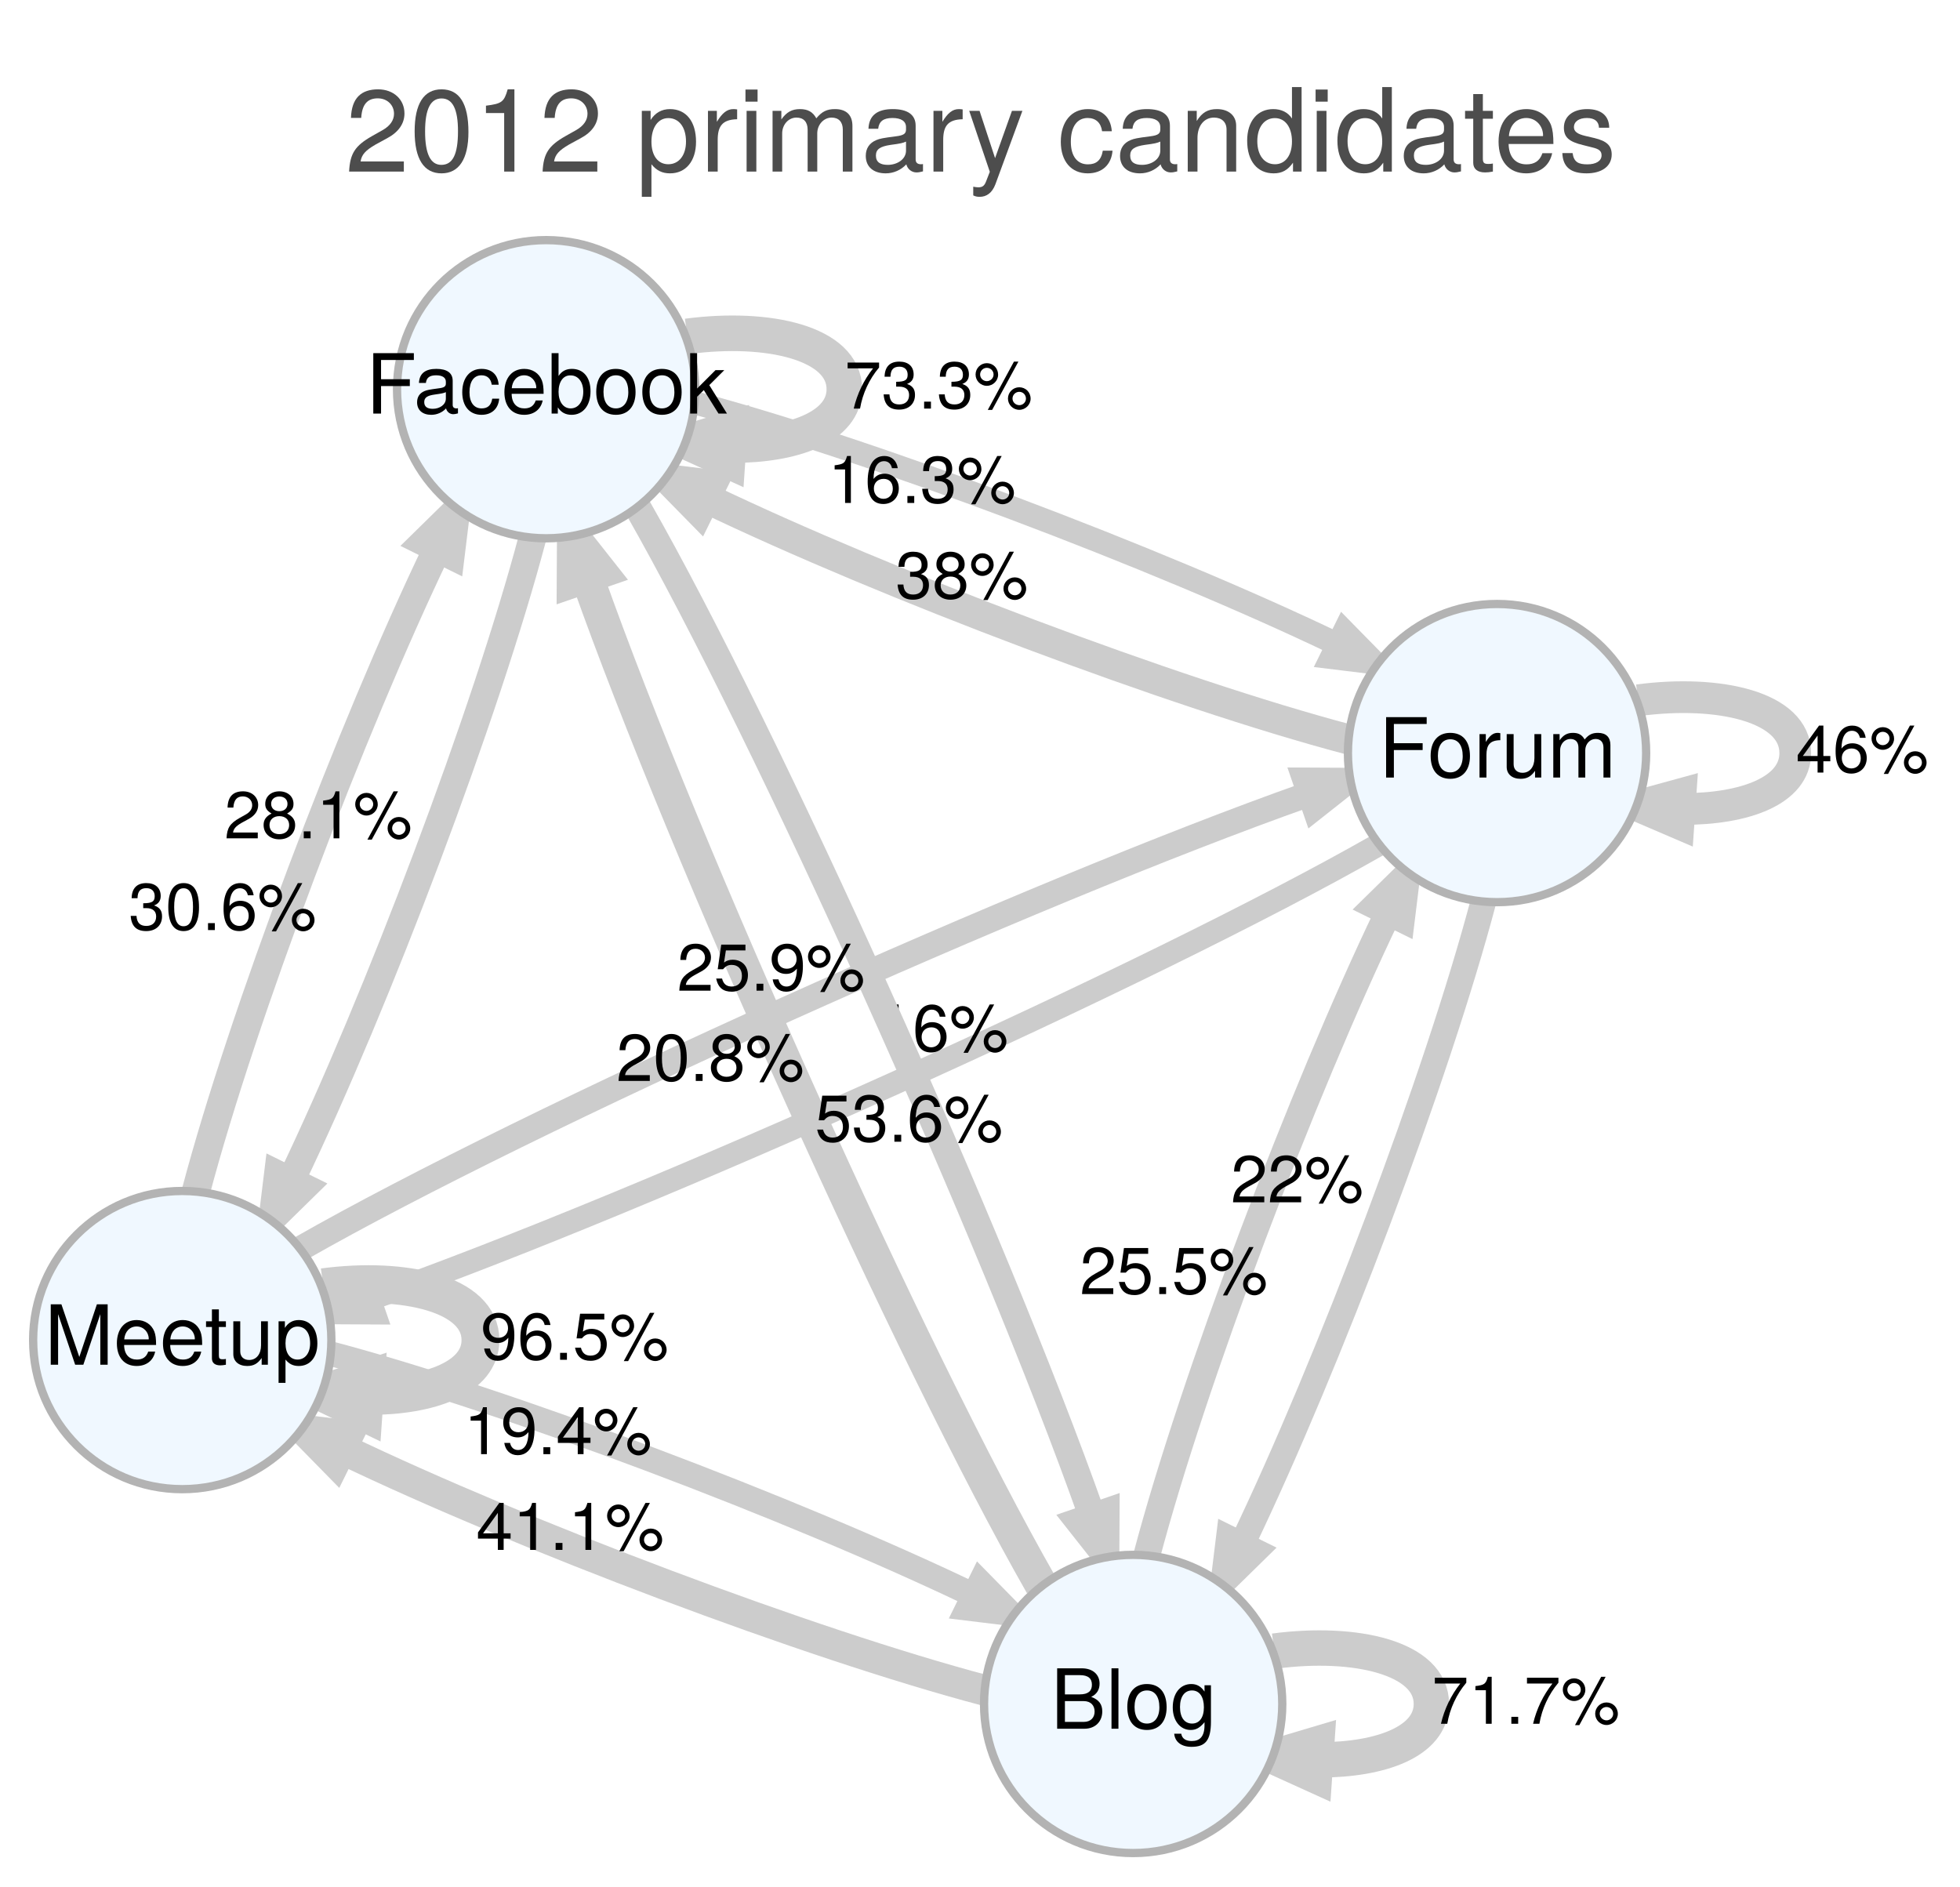 <?xml version="1.0" encoding="UTF-8" standalone="no"?>
<svg
   width="296pt"
   height="285pt"
   viewBox="0 0 296 285"
   version="1.1"
   id="svg500"
   sodipodi:docname="NU-crossplatform-candidates_edited.svg"
   inkscape:version="1.2.2 (b0a84865, 2022-12-01)"
   inkscape:export-filename="NU-crossplatform-candidates_edited.png"
   inkscape:export-xdpi="600"
   inkscape:export-ydpi="600"
   xmlns:inkscape="http://www.inkscape.org/namespaces/inkscape"
   xmlns:sodipodi="http://sodipodi.sourceforge.net/DTD/sodipodi-0.dtd"
   xmlns:xlink="http://www.w3.org/1999/xlink"
   xmlns="http://www.w3.org/2000/svg"
   xmlns:svg="http://www.w3.org/2000/svg">
  <rect x="0" y="0" width="296" height="285" fill="#808080" stroke="none"/>
  <sodipodi:namedview
     id="namedview502"
     pagecolor="#ffffff"
     bordercolor="#000000"
     borderopacity="0.25"
     inkscape:showpageshadow="2"
     inkscape:pageopacity="0.0"
     inkscape:pagecheckerboard="0"
     inkscape:deskcolor="#d1d1d1"
     inkscape:document-units="pt"
     showgrid="false"
     inkscape:zoom="2.754506"
     inkscape:cx="172.26319"
     inkscape:cy="213.64992"
     inkscape:window-width="2030"
     inkscape:window-height="1199"
     inkscape:window-x="1080"
     inkscape:window-y="25"
     inkscape:window-maximized="0"
     inkscape:current-layer="svg500" />
  <defs
     id="defs145">
    <g
       id="g143">
      <symbol
         overflow="visible"
         id="glyph0-0">
        <path
           style="stroke:none;"
           d=""
           id="path2" />
      </symbol>
      <symbol
         overflow="visible"
         id="glyph0-1">
        <path
           style="stroke:none;"
           d="M 8.953 -8.781 C 8.953 -10.875 7.328 -12.422 4.969 -12.422 C 2.438 -12.422 0.969 -11.125 0.875 -8.109 L 2.422 -8.109 C 2.547 -10.188 3.391 -11.062 4.922 -11.062 C 6.328 -11.062 7.375 -10.078 7.375 -8.734 C 7.375 -7.766 6.797 -6.922 5.688 -6.281 L 4.078 -5.375 C 1.484 -3.906 0.734 -2.734 0.594 0 L 8.859 0 L 8.859 -1.531 L 2.328 -1.531 C 2.484 -2.547 3.047 -3.188 4.578 -4.078 L 6.328 -5.031 C 8.062 -5.953 8.953 -7.25 8.953 -8.781 Z M 8.953 -8.781 "
           id="path5" />
      </symbol>
      <symbol
         overflow="visible"
         id="glyph0-2">
        <path
           style="stroke:none;"
           d="M 8.875 -5.969 C 8.875 -10.281 7.516 -12.422 4.812 -12.422 C 2.141 -12.422 0.75 -10.25 0.75 -6.078 C 0.75 -1.891 2.156 0.266 4.812 0.266 C 7.438 0.266 8.875 -1.891 8.875 -5.969 Z M 7.297 -6.109 C 7.297 -2.594 6.5 -1.016 4.781 -1.016 C 3.156 -1.016 2.328 -2.656 2.328 -6.062 C 2.328 -9.453 3.156 -11.047 4.812 -11.047 C 6.484 -11.047 7.297 -9.438 7.297 -6.109 Z M 7.297 -6.109 "
           id="path8" />
      </symbol>
      <symbol
         overflow="visible"
         id="glyph0-3">
        <path
           style="stroke:none;"
           d="M 6.078 0 L 6.078 -12.422 L 5.062 -12.422 C 4.516 -10.516 4.172 -10.25 1.781 -9.953 L 1.781 -8.844 L 4.531 -8.844 L 4.531 0 Z M 6.078 0 "
           id="path11" />
      </symbol>
      <symbol
         overflow="visible"
         id="glyph0-4">
        <path
           style="stroke:none;"
           d=""
           id="path14" />
      </symbol>
      <symbol
         overflow="visible"
         id="glyph0-5">
        <path
           style="stroke:none;"
           d="M 9.156 -4.5 C 9.156 -7.578 7.656 -9.438 5.219 -9.438 C 3.969 -9.438 2.984 -8.875 2.297 -7.797 L 2.297 -9.172 L 0.969 -9.172 L 0.969 3.812 L 2.422 3.812 L 2.422 -1.109 C 3.188 -0.156 4.047 0.266 5.234 0.266 C 7.609 0.266 9.156 -1.578 9.156 -4.5 Z M 7.641 -4.531 C 7.641 -2.453 6.562 -1.109 4.969 -1.109 C 3.438 -1.109 2.422 -2.359 2.422 -4.516 C 2.422 -6.672 3.438 -8.078 4.969 -8.078 C 6.578 -8.078 7.641 -6.719 7.641 -4.531 Z M 7.641 -4.531 "
           id="path17" />
      </symbol>
      <symbol
         overflow="visible"
         id="glyph0-6">
        <path
           style="stroke:none;"
           d="M 5.625 -7.906 L 5.625 -9.391 C 5.375 -9.422 5.25 -9.438 5.062 -9.438 C 4.109 -9.438 3.391 -8.875 2.562 -7.516 L 2.562 -9.172 L 1.219 -9.172 L 1.219 0 L 2.688 0 L 2.688 -4.766 C 2.688 -6.828 3.359 -7.859 5.625 -7.906 Z M 5.625 -7.906 "
           id="path20" />
      </symbol>
      <symbol
         overflow="visible"
         id="glyph0-7">
        <path
           style="stroke:none;"
           d="M 2.688 0 L 2.688 -9.172 L 1.219 -9.172 L 1.219 0 Z M 2.875 -10.562 L 2.875 -12.391 L 1.047 -12.391 L 1.047 -10.562 Z M 2.875 -10.562 "
           id="path23" />
      </symbol>
      <symbol
         overflow="visible"
         id="glyph0-8">
        <path
           style="stroke:none;"
           d="M 13.312 0 L 13.312 -6.891 C 13.312 -8.531 12.406 -9.438 10.688 -9.438 C 9.453 -9.438 8.719 -9.078 7.859 -8.047 C 7.328 -9.016 6.578 -9.438 5.391 -9.438 C 4.172 -9.438 3.359 -8.984 2.578 -7.875 L 2.578 -9.172 L 1.25 -9.172 L 1.25 0 L 2.703 0 L 2.703 -5.766 C 2.703 -7.094 3.656 -8.156 4.859 -8.156 C 5.938 -8.156 6.547 -7.5 6.547 -6.328 L 6.547 0 L 8 0 L 8 -5.766 C 8 -7.094 8.984 -8.156 10.172 -8.156 C 11.25 -8.156 11.859 -7.484 11.859 -6.328 L 11.859 0 Z M 13.312 0 "
           id="path26" />
      </symbol>
      <symbol
         overflow="visible"
         id="glyph0-9">
        <path
           style="stroke:none;"
           d="M 9.375 -0.031 L 9.375 -1.141 C 9.219 -1.109 9.141 -1.109 9.062 -1.109 C 8.547 -1.109 8.266 -1.359 8.266 -1.828 L 8.266 -6.938 C 8.266 -8.562 7.078 -9.438 4.812 -9.438 C 2.594 -9.438 1.219 -8.578 1.141 -6.469 L 2.609 -6.469 C 2.734 -7.578 3.391 -8.094 4.766 -8.094 C 6.078 -8.094 6.812 -7.609 6.812 -6.719 L 6.812 -6.344 C 6.812 -5.734 6.453 -5.469 5.297 -5.328 C 3.219 -5.062 2.906 -4.984 2.344 -4.766 C 1.281 -4.328 0.734 -3.5 0.734 -2.375 C 0.734 -0.719 1.891 0.266 3.75 0.266 C 4.922 0.266 6.062 -0.234 6.859 -1.094 C 7.031 -0.391 7.656 0.125 8.375 0.125 C 8.672 0.125 8.891 0.094 9.375 -0.031 Z M 6.812 -3.172 C 6.812 -1.859 5.484 -1.016 4.062 -1.016 C 2.922 -1.016 2.266 -1.422 2.266 -2.422 C 2.266 -3.375 2.906 -3.797 4.469 -4.031 C 6.016 -4.234 6.328 -4.312 6.812 -4.531 Z M 6.812 -3.172 "
           id="path29" />
      </symbol>
      <symbol
         overflow="visible"
         id="glyph0-10">
        <path
           style="stroke:none;"
           d="M 8.375 -9.172 L 6.797 -9.172 L 4.25 -2.031 L 1.906 -9.172 L 0.344 -9.172 L 3.453 0.031 L 2.891 1.484 C 2.641 2.141 2.344 2.375 1.719 2.375 C 1.5 2.375 1.266 2.344 0.953 2.281 L 0.953 3.594 C 1.25 3.75 1.547 3.812 1.922 3.812 C 2.953 3.812 3.797 3.234 4.297 1.922 Z M 8.375 -9.172 "
           id="path32" />
      </symbol>
      <symbol
         overflow="visible"
         id="glyph0-11">
        <path
           style="stroke:none;"
           d="M 8.359 -3.156 L 6.891 -3.156 C 6.641 -1.688 5.891 -1.094 4.641 -1.094 C 3.031 -1.094 2.062 -2.328 2.062 -4.5 C 2.062 -6.797 3.016 -8.094 4.609 -8.094 C 5.828 -8.094 6.609 -7.375 6.781 -6.094 L 8.25 -6.094 C 8.078 -8.344 6.672 -9.438 4.625 -9.438 C 2.156 -9.438 0.547 -7.547 0.547 -4.5 C 0.547 -1.547 2.125 0.266 4.609 0.266 C 6.797 0.266 8.188 -1.047 8.359 -3.156 Z M 8.359 -3.156 "
           id="path35" />
      </symbol>
      <symbol
         overflow="visible"
         id="glyph0-12">
        <path
           style="stroke:none;"
           d="M 8.531 0 L 8.531 -6.938 C 8.531 -8.453 7.391 -9.438 5.625 -9.438 C 4.25 -9.438 3.375 -8.922 2.578 -7.641 L 2.578 -9.172 L 1.219 -9.172 L 1.219 0 L 2.688 0 L 2.688 -5.062 C 2.688 -6.938 3.703 -8.156 5.188 -8.156 C 6.344 -8.156 7.078 -7.469 7.078 -6.359 L 7.078 0 Z M 8.531 0 "
           id="path38" />
      </symbol>
      <symbol
         overflow="visible"
         id="glyph0-13">
        <path
           style="stroke:none;"
           d="M 8.672 0 L 8.672 -12.766 L 7.219 -12.766 L 7.219 -8.016 C 6.609 -8.953 5.625 -9.438 4.391 -9.438 C 2.016 -9.438 0.453 -7.609 0.453 -4.672 C 0.453 -1.578 1.984 0.266 4.453 0.266 C 5.703 0.266 6.578 -0.203 7.375 -1.344 L 7.375 0 Z M 7.219 -4.547 C 7.219 -2.438 6.203 -1.109 4.656 -1.109 C 3.047 -1.109 1.984 -2.453 1.984 -4.594 C 1.984 -6.719 3.047 -8.078 4.641 -8.078 C 6.219 -8.078 7.219 -6.672 7.219 -4.547 Z M 7.219 -4.547 "
           id="path41" />
      </symbol>
      <symbol
         overflow="visible"
         id="glyph0-14">
        <path
           style="stroke:none;"
           d="M 4.453 0 L 4.453 -1.219 C 4.25 -1.172 4.031 -1.156 3.75 -1.156 C 3.125 -1.156 2.938 -1.328 2.938 -1.984 L 2.938 -7.984 L 4.453 -7.984 L 4.453 -9.172 L 2.938 -9.172 L 2.938 -11.703 L 1.484 -11.703 L 1.484 -9.172 L 0.25 -9.172 L 0.25 -7.984 L 1.484 -7.984 L 1.484 -1.328 C 1.484 -0.406 2.125 0.125 3.266 0.125 C 3.609 0.125 3.953 0.094 4.453 0 Z M 4.453 0 "
           id="path44" />
      </symbol>
      <symbol
         overflow="visible"
         id="glyph0-15">
        <path
           style="stroke:none;"
           d="M 8.984 -4.172 C 8.984 -5.5 8.875 -6.344 8.625 -7.031 C 8.016 -8.531 6.625 -9.438 4.906 -9.438 C 2.344 -9.438 0.703 -7.547 0.703 -4.531 C 0.703 -1.531 2.297 0.266 4.875 0.266 C 6.969 0.266 8.422 -0.922 8.797 -2.781 L 7.328 -2.781 C 6.922 -1.578 6.094 -1.094 4.922 -1.094 C 3.391 -1.094 2.266 -2.062 2.219 -4.172 Z M 7.422 -5.469 C 7.422 -5.469 7.422 -5.391 7.406 -5.359 L 2.266 -5.359 C 2.375 -6.984 3.422 -8.094 4.891 -8.094 C 6.328 -8.094 7.422 -6.906 7.422 -5.469 Z M 7.422 -5.469 "
           id="path47" />
      </symbol>
      <symbol
         overflow="visible"
         id="glyph0-16">
        <path
           style="stroke:none;"
           d="M 8.047 -2.578 C 8.047 -3.938 7.266 -4.625 5.453 -5.062 L 4.047 -5.391 C 2.859 -5.672 2.344 -6.062 2.344 -6.703 C 2.344 -7.547 3.094 -8.094 4.297 -8.094 C 5.469 -8.094 6.094 -7.578 6.125 -6.625 L 7.672 -6.625 C 7.656 -8.422 6.469 -9.438 4.344 -9.438 C 2.203 -9.438 0.828 -8.344 0.828 -6.641 C 0.828 -5.203 1.562 -4.516 3.734 -4 L 5.094 -3.656 C 6.109 -3.422 6.516 -3.125 6.516 -2.453 C 6.516 -1.594 5.656 -1.094 4.375 -1.094 C 3.062 -1.094 2.328 -1.406 2.141 -2.797 L 0.594 -2.797 C 0.672 -0.688 1.859 0.266 4.25 0.266 C 6.562 0.266 8.047 -0.812 8.047 -2.578 Z M 8.047 -2.578 "
           id="path50" />
      </symbol>
      <symbol
         overflow="visible"
         id="glyph1-0">
        <path
           style="stroke:none;"
           d=""
           id="path53" />
      </symbol>
      <symbol
         overflow="visible"
         id="glyph1-1">
        <path
           style="stroke:none;"
           d="M 5.203 -1.703 L 5.203 -2.5 L 4.156 -2.5 L 4.156 -7.094 L 3.5 -7.094 L 0.281 -2.641 L 0.281 -1.703 L 3.281 -1.703 L 3.281 0 L 4.156 0 L 4.156 -1.703 Z M 3.281 -2.5 L 1.047 -2.5 L 3.281 -5.594 Z M 3.281 -2.5 "
           id="path56" />
      </symbol>
      <symbol
         overflow="visible"
         id="glyph1-2">
        <path
           style="stroke:none;"
           d="M 5.141 -2.203 C 5.141 -3.531 4.234 -4.422 2.969 -4.422 C 2.266 -4.422 1.719 -4.141 1.328 -3.625 C 1.344 -5.359 1.906 -6.312 2.922 -6.312 C 3.531 -6.312 3.969 -5.922 4.109 -5.25 L 4.984 -5.25 C 4.812 -6.406 4.062 -7.094 2.969 -7.094 C 1.328 -7.094 0.438 -5.703 0.438 -3.234 C 0.438 -1.016 1.188 0.156 2.812 0.156 C 4.172 0.156 5.141 -0.812 5.141 -2.203 Z M 4.234 -2.141 C 4.234 -1.234 3.641 -0.625 2.828 -0.625 C 2 -0.625 1.375 -1.266 1.375 -2.188 C 1.375 -3.062 1.984 -3.641 2.859 -3.641 C 3.703 -3.641 4.234 -3.078 4.234 -2.141 Z M 4.234 -2.141 "
           id="path59" />
      </symbol>
      <symbol
         overflow="visible"
         id="glyph1-3">
        <path
           style="stroke:none;"
           d="M 3.703 -5.125 C 3.703 -6.094 2.953 -6.859 2 -6.859 C 1.062 -6.859 0.297 -6.094 0.297 -5.141 C 0.297 -4.203 1.062 -3.438 2 -3.438 C 2.938 -3.438 3.703 -4.203 3.703 -5.125 Z M 3.016 -5.141 C 3.016 -4.594 2.547 -4.141 2 -4.141 C 1.438 -4.141 0.984 -4.594 0.984 -5.141 C 0.984 -5.703 1.438 -6.156 2 -6.156 C 2.562 -6.156 3.016 -5.703 3.016 -5.141 Z M 6.766 -7.094 L 6.094 -7.094 L 2.141 0.203 L 2.797 0.203 Z M 8.609 -1.5 C 8.609 -2.469 7.859 -3.219 6.891 -3.219 C 5.953 -3.219 5.188 -2.453 5.188 -1.516 C 5.188 -0.578 5.953 0.188 6.906 0.188 C 7.828 0.188 8.609 -0.578 8.609 -1.5 Z M 7.906 -1.5 C 7.906 -0.969 7.453 -0.516 6.906 -0.516 C 6.344 -0.516 5.875 -0.969 5.875 -1.516 C 5.875 -2.078 6.344 -2.531 6.891 -2.531 C 7.469 -2.531 7.906 -2.078 7.906 -1.5 Z M 7.906 -1.5 "
           id="path62" />
      </symbol>
      <symbol
         overflow="visible"
         id="glyph1-4">
        <path
           style="stroke:none;"
           d="M 5.062 -2.062 C 5.062 -2.922 4.719 -3.422 3.859 -3.719 C 4.531 -3.969 4.859 -4.438 4.859 -5.141 C 4.859 -6.375 4.047 -7.094 2.688 -7.094 C 1.266 -7.094 0.5 -6.312 0.469 -4.812 L 1.359 -4.812 C 1.375 -5.859 1.797 -6.328 2.703 -6.328 C 3.484 -6.328 3.953 -5.875 3.953 -5.125 C 3.953 -4.359 3.625 -4.047 2.219 -4.047 L 2.219 -3.312 L 2.688 -3.312 C 3.672 -3.312 4.172 -2.844 4.172 -2.047 C 4.172 -1.156 3.609 -0.625 2.688 -0.625 C 1.734 -0.625 1.266 -1.109 1.203 -2.141 L 0.328 -2.141 C 0.438 -0.562 1.219 0.156 2.672 0.156 C 4.125 0.156 5.062 -0.719 5.062 -2.062 Z M 5.062 -2.062 "
           id="path65" />
      </symbol>
      <symbol
         overflow="visible"
         id="glyph1-5">
        <path
           style="stroke:none;"
           d="M 5.141 -2 C 5.141 -2.797 4.734 -3.344 3.922 -3.734 C 4.641 -4.172 4.891 -4.531 4.891 -5.203 C 4.891 -6.312 4.016 -7.094 2.75 -7.094 C 1.5 -7.094 0.625 -6.312 0.625 -5.203 C 0.625 -4.547 0.859 -4.188 1.578 -3.734 C 0.766 -3.344 0.375 -2.797 0.375 -2.016 C 0.375 -0.719 1.359 0.156 2.75 0.156 C 4.156 0.156 5.141 -0.719 5.141 -2 Z M 3.984 -5.188 C 3.984 -4.531 3.5 -4.094 2.75 -4.094 C 2.016 -4.094 1.516 -4.531 1.516 -5.203 C 1.516 -5.875 2.016 -6.312 2.75 -6.312 C 3.5 -6.312 3.984 -5.875 3.984 -5.188 Z M 4.234 -2 C 4.234 -1.156 3.641 -0.625 2.734 -0.625 C 1.875 -0.625 1.266 -1.156 1.266 -2 C 1.266 -2.828 1.875 -3.344 2.75 -3.344 C 3.641 -3.344 4.234 -2.828 4.234 -2 Z M 4.234 -2 "
           id="path68" />
      </symbol>
      <symbol
         overflow="visible"
         id="glyph1-6">
        <path
           style="stroke:none;"
           d="M 3.469 0 L 3.469 -7.094 L 2.891 -7.094 C 2.578 -6.016 2.391 -5.859 1.016 -5.688 L 1.016 -5.062 L 2.594 -5.062 L 2.594 0 Z M 3.469 0 "
           id="path71" />
      </symbol>
      <symbol
         overflow="visible"
         id="glyph1-7">
        <path
           style="stroke:none;"
           d="M 5.125 -5.016 C 5.125 -6.219 4.188 -7.094 2.844 -7.094 C 1.391 -7.094 0.547 -6.359 0.5 -4.641 L 1.375 -4.641 C 1.453 -5.828 1.938 -6.328 2.812 -6.328 C 3.609 -6.328 4.219 -5.766 4.219 -5 C 4.219 -4.438 3.891 -3.953 3.25 -3.594 L 2.328 -3.078 C 0.844 -2.234 0.422 -1.562 0.344 0 L 5.062 0 L 5.062 -0.875 L 1.328 -0.875 C 1.422 -1.453 1.75 -1.828 2.609 -2.328 L 3.609 -2.875 C 4.609 -3.406 5.125 -4.141 5.125 -5.016 Z M 5.125 -5.016 "
           id="path74" />
      </symbol>
      <symbol
         overflow="visible"
         id="glyph1-8">
        <path
           style="stroke:none;"
           d="M 1.906 0 L 1.906 -1.047 L 0.875 -1.047 L 0.875 0 Z M 1.906 0 "
           id="path77" />
      </symbol>
      <symbol
         overflow="visible"
         id="glyph1-9">
        <path
           style="stroke:none;"
           d="M 5.203 -6.203 L 5.203 -6.953 L 0.453 -6.953 L 0.453 -6.078 L 4.297 -6.078 C 2.891 -4.297 1.891 -2.219 1.375 0 L 2.328 0 C 2.719 -2.297 3.719 -4.438 5.203 -6.203 Z M 5.203 -6.203 "
           id="path80" />
      </symbol>
      <symbol
         overflow="visible"
         id="glyph1-10">
        <path
           style="stroke:none;"
           d="M 5.141 -2.359 C 5.141 -3.75 4.203 -4.672 2.844 -4.672 C 2.344 -4.672 1.938 -4.547 1.531 -4.25 L 1.812 -6.078 L 4.766 -6.078 L 4.766 -6.953 L 1.109 -6.953 L 0.578 -3.234 L 1.375 -3.234 C 1.797 -3.719 2.141 -3.891 2.688 -3.891 C 3.641 -3.891 4.234 -3.281 4.234 -2.234 C 4.234 -1.219 3.641 -0.625 2.688 -0.625 C 1.906 -0.625 1.438 -1.016 1.234 -1.828 L 0.344 -1.828 C 0.641 -0.406 1.438 0.156 2.703 0.156 C 4.141 0.156 5.141 -0.844 5.141 -2.359 Z M 5.141 -2.359 "
           id="path83" />
      </symbol>
      <symbol
         overflow="visible"
         id="glyph1-11">
        <path
           style="stroke:none;"
           d="M 5.094 -3.719 C 5.094 -5.938 4.328 -7.094 2.703 -7.094 C 1.359 -7.094 0.375 -6.141 0.375 -4.75 C 0.375 -3.422 1.281 -2.531 2.562 -2.531 C 3.234 -2.531 3.719 -2.781 4.188 -3.328 C 4.172 -1.594 3.609 -0.625 2.609 -0.625 C 1.984 -0.625 1.547 -1.016 1.406 -1.703 L 0.531 -1.703 C 0.703 -0.547 1.469 0.156 2.547 0.156 C 4.203 0.156 5.094 -1.266 5.094 -3.719 Z M 4.141 -4.766 C 4.141 -3.891 3.531 -3.312 2.672 -3.312 C 1.812 -3.312 1.281 -3.859 1.281 -4.812 C 1.281 -5.719 1.891 -6.328 2.688 -6.328 C 3.516 -6.328 4.141 -5.688 4.141 -4.766 Z M 4.141 -4.766 "
           id="path86" />
      </symbol>
      <symbol
         overflow="visible"
         id="glyph1-12">
        <path
           style="stroke:none;"
           d="M 5.078 -3.422 C 5.078 -5.875 4.297 -7.094 2.75 -7.094 C 1.219 -7.094 0.438 -5.859 0.438 -3.469 C 0.438 -1.078 1.234 0.156 2.75 0.156 C 4.25 0.156 5.078 -1.078 5.078 -3.422 Z M 4.172 -3.5 C 4.172 -1.484 3.719 -0.578 2.734 -0.578 C 1.797 -0.578 1.328 -1.516 1.328 -3.469 C 1.328 -5.406 1.797 -6.312 2.75 -6.312 C 3.703 -6.312 4.172 -5.406 4.172 -3.5 Z M 4.172 -3.5 "
           id="path89" />
      </symbol>
      <symbol
         overflow="visible"
         id="glyph2-0">
        <path
           style="stroke:none;"
           d=""
           id="path92" />
      </symbol>
      <symbol
         overflow="visible"
         id="glyph2-1">
        <path
           style="stroke:none;"
           d="M 7.25 -8.094 L 7.25 -9.125 L 1.125 -9.125 L 1.125 0 L 2.297 0 L 2.297 -4.156 L 6.641 -4.156 L 6.641 -5.188 L 2.297 -5.188 L 2.297 -8.094 Z M 7.25 -8.094 "
           id="path95" />
      </symbol>
      <symbol
         overflow="visible"
         id="glyph2-2">
        <path
           style="stroke:none;"
           d="M 6.391 -3.234 C 6.391 -5.5 5.297 -6.75 3.406 -6.75 C 1.562 -6.75 0.453 -5.484 0.453 -3.281 C 0.453 -1.078 1.547 0.188 3.422 0.188 C 5.25 0.188 6.391 -1.078 6.391 -3.234 Z M 5.297 -3.234 C 5.297 -1.703 4.562 -0.781 3.422 -0.781 C 2.25 -0.781 1.547 -1.688 1.547 -3.281 C 1.547 -4.859 2.25 -5.781 3.422 -5.781 C 4.594 -5.781 5.297 -4.875 5.297 -3.234 Z M 5.297 -3.234 "
           id="path98" />
      </symbol>
      <symbol
         overflow="visible"
         id="glyph2-3">
        <path
           style="stroke:none;"
           d="M 4.016 -5.641 L 4.016 -6.703 C 3.844 -6.734 3.75 -6.75 3.609 -6.75 C 2.938 -6.75 2.422 -6.344 1.828 -5.375 L 1.828 -6.562 L 0.875 -6.562 L 0.875 0 L 1.922 0 L 1.922 -3.406 C 1.922 -4.875 2.406 -5.625 4.016 -5.641 Z M 4.016 -5.641 "
           id="path101" />
      </symbol>
      <symbol
         overflow="visible"
         id="glyph2-4">
        <path
           style="stroke:none;"
           d="M 6.031 0 L 6.031 -6.562 L 5 -6.562 L 5 -2.938 C 5 -1.609 4.297 -0.719 3.203 -0.719 C 2.375 -0.719 1.859 -1.219 1.859 -2.016 L 1.859 -6.562 L 0.812 -6.562 L 0.812 -1.609 C 0.812 -0.516 1.625 0.188 2.906 0.188 C 3.875 0.188 4.484 -0.156 5.094 -1.016 L 5.094 0 Z M 6.031 0 "
           id="path104" />
      </symbol>
      <symbol
         overflow="visible"
         id="glyph2-5">
        <path
           style="stroke:none;"
           d="M 9.516 0 L 9.516 -4.922 C 9.516 -6.094 8.859 -6.75 7.641 -6.75 C 6.766 -6.75 6.234 -6.484 5.625 -5.75 C 5.234 -6.453 4.703 -6.75 3.859 -6.75 C 2.984 -6.75 2.406 -6.422 1.844 -5.625 L 1.844 -6.562 L 0.891 -6.562 L 0.891 0 L 1.922 0 L 1.922 -4.125 C 1.922 -5.062 2.609 -5.828 3.469 -5.828 C 4.25 -5.828 4.688 -5.359 4.688 -4.516 L 4.688 0 L 5.719 0 L 5.719 -4.125 C 5.719 -5.062 6.422 -5.828 7.266 -5.828 C 8.031 -5.828 8.469 -5.344 8.469 -4.516 L 8.469 0 Z M 9.516 0 "
           id="path107" />
      </symbol>
      <symbol
         overflow="visible"
         id="glyph2-6">
        <path
           style="stroke:none;"
           d="M 6.703 -0.031 L 6.703 -0.812 C 6.578 -0.781 6.531 -0.781 6.469 -0.781 C 6.109 -0.781 5.906 -0.969 5.906 -1.297 L 5.906 -4.953 C 5.906 -6.125 5.062 -6.75 3.438 -6.75 C 1.859 -6.75 0.875 -6.125 0.812 -4.625 L 1.859 -4.625 C 1.953 -5.422 2.422 -5.781 3.406 -5.781 C 4.344 -5.781 4.875 -5.438 4.875 -4.812 L 4.875 -4.531 C 4.875 -4.094 4.609 -3.906 3.781 -3.812 C 2.297 -3.609 2.078 -3.562 1.672 -3.406 C 0.906 -3.094 0.531 -2.5 0.531 -1.703 C 0.531 -0.516 1.359 0.188 2.672 0.188 C 3.516 0.188 4.328 -0.156 4.906 -0.781 C 5.016 -0.281 5.469 0.094 5.984 0.094 C 6.188 0.094 6.359 0.062 6.703 -0.031 Z M 4.875 -2.266 C 4.875 -1.328 3.922 -0.719 2.906 -0.719 C 2.094 -0.719 1.609 -1.016 1.609 -1.734 C 1.609 -2.422 2.078 -2.719 3.188 -2.875 C 4.297 -3.031 4.516 -3.078 4.875 -3.234 Z M 4.875 -2.266 "
           id="path110" />
      </symbol>
      <symbol
         overflow="visible"
         id="glyph2-7">
        <path
           style="stroke:none;"
           d="M 5.969 -2.25 L 4.922 -2.25 C 4.75 -1.203 4.203 -0.781 3.312 -0.781 C 2.172 -0.781 1.484 -1.672 1.484 -3.219 C 1.484 -4.859 2.156 -5.781 3.297 -5.781 C 4.172 -5.781 4.719 -5.266 4.844 -4.359 L 5.891 -4.359 C 5.766 -5.953 4.766 -6.75 3.297 -6.75 C 1.547 -6.75 0.391 -5.391 0.391 -3.219 C 0.391 -1.094 1.516 0.188 3.297 0.188 C 4.859 0.188 5.844 -0.75 5.969 -2.25 Z M 5.969 -2.25 "
           id="path113" />
      </symbol>
      <symbol
         overflow="visible"
         id="glyph2-8">
        <path
           style="stroke:none;"
           d="M 6.422 -2.984 C 6.422 -3.938 6.344 -4.531 6.156 -5.016 C 5.734 -6.094 4.734 -6.75 3.5 -6.75 C 1.672 -6.75 0.5 -5.391 0.5 -3.234 C 0.5 -1.094 1.641 0.188 3.484 0.188 C 4.984 0.188 6.016 -0.656 6.281 -1.984 L 5.234 -1.984 C 4.938 -1.125 4.359 -0.781 3.516 -0.781 C 2.422 -0.781 1.609 -1.484 1.594 -2.984 Z M 5.312 -3.906 C 5.312 -3.906 5.312 -3.859 5.297 -3.828 L 1.609 -3.828 C 1.703 -5 2.438 -5.781 3.484 -5.781 C 4.516 -5.781 5.312 -4.938 5.312 -3.906 Z M 5.312 -3.906 "
           id="path116" />
      </symbol>
      <symbol
         overflow="visible"
         id="glyph2-9">
        <path
           style="stroke:none;"
           d="M 6.547 -3.359 C 6.547 -5.484 5.469 -6.75 3.734 -6.75 C 2.844 -6.75 2.203 -6.406 1.719 -5.672 L 1.719 -9.125 L 0.672 -9.125 L 0.672 0 L 1.609 0 L 1.609 -0.938 C 2.109 -0.172 2.781 0.188 3.688 0.188 C 5.422 0.188 6.547 -1.219 6.547 -3.359 Z M 5.453 -3.297 C 5.453 -1.797 4.688 -0.781 3.547 -0.781 C 2.438 -0.781 1.719 -1.797 1.719 -3.281 C 1.719 -4.812 2.438 -5.812 3.547 -5.766 C 4.703 -5.766 5.453 -4.75 5.453 -3.297 Z M 5.453 -3.297 "
           id="path119" />
      </symbol>
      <symbol
         overflow="visible"
         id="glyph2-10">
        <path
           style="stroke:none;"
           d="M 6.281 0 L 3.609 -4.297 L 5.875 -6.562 L 4.547 -6.562 L 1.766 -3.781 L 1.766 -9.125 L 0.719 -9.125 L 0.719 0 L 1.766 0 L 1.766 -2.547 L 2.781 -3.547 L 5 0 Z M 6.281 0 "
           id="path122" />
      </symbol>
      <symbol
         overflow="visible"
         id="glyph2-11">
        <path
           style="stroke:none;"
           d="M 9.531 0 L 9.531 -9.125 L 7.906 -9.125 L 5.25 -1.172 L 2.547 -9.125 L 0.938 -9.125 L 0.938 0 L 2.047 0 L 2.047 -7.641 L 4.625 0 L 5.859 0 L 8.422 -7.641 L 8.422 0 Z M 9.531 0 "
           id="path125" />
      </symbol>
      <symbol
         overflow="visible"
         id="glyph2-12">
        <path
           style="stroke:none;"
           d="M 3.172 0 L 3.172 -0.875 C 3.047 -0.844 2.875 -0.828 2.672 -0.828 C 2.234 -0.828 2.109 -0.953 2.109 -1.422 L 2.109 -5.703 L 3.172 -5.703 L 3.172 -6.562 L 2.109 -6.562 L 2.109 -8.359 L 1.062 -8.359 L 1.062 -6.562 L 0.172 -6.562 L 0.172 -5.703 L 1.062 -5.703 L 1.062 -0.953 C 1.062 -0.281 1.516 0.094 2.328 0.094 C 2.578 0.094 2.828 0.062 3.172 0 Z M 3.172 0 "
           id="path128" />
      </symbol>
      <symbol
         overflow="visible"
         id="glyph2-13">
        <path
           style="stroke:none;"
           d="M 6.547 -3.219 C 6.547 -5.422 5.469 -6.75 3.734 -6.75 C 2.844 -6.75 2.125 -6.344 1.641 -5.562 L 1.641 -6.562 L 0.688 -6.562 L 0.688 2.734 L 1.734 2.734 L 1.734 -0.781 C 2.281 -0.109 2.891 0.188 3.734 0.188 C 5.438 0.188 6.547 -1.125 6.547 -3.219 Z M 5.453 -3.234 C 5.453 -1.75 4.688 -0.781 3.547 -0.781 C 2.453 -0.781 1.734 -1.688 1.734 -3.234 C 1.734 -4.766 2.453 -5.766 3.547 -5.766 C 4.703 -5.766 5.453 -4.812 5.453 -3.234 Z M 5.453 -3.234 "
           id="path131" />
      </symbol>
      <symbol
         overflow="visible"
         id="glyph2-14">
        <path
           style="stroke:none;"
           d="M 7.797 -2.609 C 7.797 -3.703 7.297 -4.375 6.125 -4.812 C 6.953 -5.203 7.391 -5.875 7.391 -6.812 C 7.391 -8.141 6.422 -9.125 4.688 -9.125 L 0.984 -9.125 L 0.984 0 L 5.109 0 C 6.75 0 7.797 -1.094 7.797 -2.609 Z M 6.234 -6.641 C 6.234 -5.719 5.688 -5.188 4.406 -5.188 L 2.156 -5.188 L 2.156 -8.094 L 4.406 -8.094 C 5.688 -8.094 6.234 -7.578 6.234 -6.641 Z M 6.641 -2.594 C 6.641 -1.719 6.094 -1.031 5 -1.031 L 2.156 -1.031 L 2.156 -4.172 L 5 -4.172 C 6.094 -4.172 6.641 -3.484 6.641 -2.594 Z M 6.641 -2.594 "
           id="path134" />
      </symbol>
      <symbol
         overflow="visible"
         id="glyph2-15">
        <path
           style="stroke:none;"
           d="M 1.891 0 L 1.891 -9.125 L 0.844 -9.125 L 0.844 0 Z M 1.891 0 "
           id="path137" />
      </symbol>
      <symbol
         overflow="visible"
         id="glyph2-16">
        <path
           style="stroke:none;"
           d="M 6.125 -1.078 L 6.125 -6.562 L 5.156 -6.562 L 5.156 -5.609 C 4.625 -6.391 4 -6.75 3.156 -6.75 C 1.484 -6.75 0.359 -5.344 0.359 -3.219 C 0.359 -1.156 1.531 0.188 3.062 0.188 C 3.891 0.188 4.469 -0.156 5.156 -0.984 L 5.156 -0.547 C 5.156 1.188 4.438 1.859 3.234 1.859 C 2.406 1.859 1.766 1.547 1.641 0.75 L 0.578 0.75 C 0.688 1.984 1.656 2.734 3.188 2.734 C 5.25 2.734 6.125 1.812 6.125 -1.078 Z M 5.062 -3.234 C 5.062 -1.672 4.375 -0.781 3.281 -0.781 C 2.141 -0.781 1.453 -1.688 1.453 -3.281 C 1.453 -4.859 2.156 -5.781 3.266 -5.781 C 4.391 -5.781 5.062 -4.828 5.062 -3.234 Z M 5.062 -3.234 "
           id="path140" />
      </symbol>
    </g>
  </defs>
  <g
     id="surface11">
    <path
       style="fill-rule:nonzero;fill:rgb(100%,100%,100%);fill-opacity:1;stroke-width:1;stroke-linecap:butt;stroke-linejoin:miter;stroke:rgb(100%,100%,100%);stroke-opacity:1;stroke-miterlimit:4;"
       d="M -4 3.999 L -4 -223.523 L 232.727 -223.523 L 232.727 3.999 Z M -4 3.999 "
       transform="matrix(1.251,0,0,1.251,5.006,279.859)"
       id="path147" />
    <g
       style="fill:rgb(30.196%,30.196%,30.196%);fill-opacity:1;"
       id="g195">
      <use
         xlink:href="#glyph0-1"
         x="52.129"
         y="25.915"
         id="use149" />
      <use
         xlink:href="#glyph0-2"
         x="61.869"
         y="25.915"
         id="use151" />
      <use
         xlink:href="#glyph0-3"
         x="71.609"
         y="25.915"
         id="use153" />
      <use
         xlink:href="#glyph0-1"
         x="81.349"
         y="25.915"
         id="use155" />
      <use
         xlink:href="#glyph0-4"
         x="91.089"
         y="25.915"
         id="use157" />
      <use
         xlink:href="#glyph0-5"
         x="95.959"
         y="25.915"
         id="use159" />
      <use
         xlink:href="#glyph0-6"
         x="105.699"
         y="25.915"
         id="use161" />
      <use
         xlink:href="#glyph0-7"
         x="111.534"
         y="25.915"
         id="use163" />
      <use
         xlink:href="#glyph0-8"
         x="115.422"
         y="25.915"
         id="use165" />
      <use
         xlink:href="#glyph0-9"
         x="130.015"
         y="25.915"
         id="use167" />
      <use
         xlink:href="#glyph0-6"
         x="139.756"
         y="25.915"
         id="use169" />
      <use
         xlink:href="#glyph0-10"
         x="146.027"
         y="25.915"
         id="use171" />
      <use
         xlink:href="#glyph0-4"
         x="154.786"
         y="25.915"
         id="use173" />
      <use
         xlink:href="#glyph0-11"
         x="159.656"
         y="25.915"
         id="use175" />
      <use
         xlink:href="#glyph0-9"
         x="168.415"
         y="25.915"
         id="use177" />
      <use
         xlink:href="#glyph0-12"
         x="178.155"
         y="25.915"
         id="use179" />
      <use
         xlink:href="#glyph0-13"
         x="187.895"
         y="25.915"
         id="use181" />
      <use
         xlink:href="#glyph0-7"
         x="197.635"
         y="25.915"
         id="use183" />
      <use
         xlink:href="#glyph0-13"
         x="201.524"
         y="25.915"
         id="use185" />
      <use
         xlink:href="#glyph0-9"
         x="211.264"
         y="25.915"
         id="use187" />
      <use
         xlink:href="#glyph0-14"
         x="221.004"
         y="25.915"
         id="use189" />
      <use
         xlink:href="#glyph0-15"
         x="225.611"
         y="25.915"
         id="use191" />
      <use
         xlink:href="#glyph0-16"
         x="235.352"
         y="25.915"
         id="use193" />
    </g>
    <path
       style="fill:none;stroke-width:3.829;stroke-linecap:butt;stroke-linejoin:miter;stroke:rgb(80%,80%,80%);stroke-opacity:1;stroke-miterlimit:4;"
       d="M 193.759 -139.172 C 203.579 -140.474 212.722 -138.348 212.722 -132.795 C 212.722 -128.281 206.688 -126.031 199.156 -126.043 "
       transform="matrix(1.251,0,0,1.251,5.006,279.859)"
       id="path197" />
    <path
       style="fill-rule:nonzero;fill:rgb(80%,80%,80%);fill-opacity:1;stroke-width:3.829;stroke-linecap:butt;stroke-linejoin:miter;stroke:rgb(80%,80%,80%);stroke-opacity:1;stroke-miterlimit:4;"
       d="M 198.628 -124.326 L 193.759 -126.415 L 198.869 -127.816 Z M 198.628 -124.326 "
       transform="matrix(1.251,0,0,1.251,5.006,279.859)"
       id="path199" />
    <g
       style="fill:rgb(0%,0%,0%);fill-opacity:1;"
       id="g207">
      <use
         xlink:href="#glyph1-1"
         x="271.211"
         y="116.68"
         id="use201" />
      <use
         xlink:href="#glyph1-2"
         x="276.776"
         y="116.68"
         id="use203" />
      <use
         xlink:href="#glyph1-3"
         x="282.342"
         y="116.68"
         id="use205" />
    </g>
    <path
       style="fill:none;stroke-width:3.638;stroke-linecap:butt;stroke-linejoin:miter;stroke:rgb(80%,80%,80%);stroke-opacity:1;stroke-miterlimit:4;"
       d="M 158.777 -134.443 C 137.723 -140.018 103.015 -153.115 81.35 -163.519 "
       transform="matrix(1.251,0,0,1.251,5.006,279.859)"
       id="path209" />
    <path
       style="fill-rule:nonzero;fill:rgb(80%,80%,80%);fill-opacity:1;stroke-width:3.638;stroke-linecap:butt;stroke-linejoin:miter;stroke:rgb(80%,80%,80%);stroke-opacity:1;stroke-miterlimit:4;"
       d="M 80.376 -162.046 L 76.667 -165.829 L 81.927 -165.186 Z M 80.376 -162.046 "
       transform="matrix(1.251,0,0,1.251,5.006,279.859)"
       id="path211" />
    <g
       style="fill:rgb(0%,0%,0%);fill-opacity:1;"
       id="g219">
      <use
         xlink:href="#glyph1-4"
         x="135.227"
         y="90.418"
         id="use213" />
      <use
         xlink:href="#glyph1-5"
         x="140.792"
         y="90.418"
         id="use215" />
      <use
         xlink:href="#glyph1-3"
         x="146.357"
         y="90.418"
         id="use217" />
    </g>
    <path
       style="fill:none;stroke-width:2.773;stroke-linecap:butt;stroke-linejoin:miter;stroke:rgb(80%,80%,80%);stroke-opacity:1;stroke-miterlimit:4;"
       d="M 162.373 -121.704 C 134.773 -105.954 74.248 -78.757 40.977 -66.976 "
       transform="matrix(1.251,0,0,1.251,5.006,279.859)"
       id="path221" />
    <path
       style="fill-rule:nonzero;fill:rgb(80%,80%,80%);fill-opacity:1;stroke-width:2.773;stroke-linecap:butt;stroke-linejoin:miter;stroke:rgb(80%,80%,80%);stroke-opacity:1;stroke-miterlimit:4;"
       d="M 41.177 -65.197 L 35.88 -65.225 L 40.037 -68.506 Z M 41.177 -65.197 "
       transform="matrix(1.251,0,0,1.251,5.006,279.859)"
       id="path223" />
    <g
       style="fill:rgb(0%,0%,0%);fill-opacity:1;"
       id="g231">
      <use
         xlink:href="#glyph1-6"
         x="132.242"
         y="158.797"
         id="use225" />
      <use
         xlink:href="#glyph1-2"
         x="137.808"
         y="158.797"
         id="use227" />
      <use
         xlink:href="#glyph1-3"
         x="143.373"
         y="158.797"
         id="use229" />
    </g>
    <path
       style="fill:none;stroke-width:3.091;stroke-linecap:butt;stroke-linejoin:miter;stroke:rgb(80%,80%,80%);stroke-opacity:1;stroke-miterlimit:4;"
       d="M 175.071 -114.85 C 169.496 -93.796 156.398 -59.085 145.998 -37.419 "
       transform="matrix(1.251,0,0,1.251,5.006,279.859)"
       id="path233" />
    <path
       style="fill-rule:nonzero;fill:rgb(80%,80%,80%);fill-opacity:1;stroke-width:3.091;stroke-linecap:butt;stroke-linejoin:miter;stroke:rgb(80%,80%,80%);stroke-opacity:1;stroke-miterlimit:4;"
       d="M 147.468 -36.449 L 143.688 -32.74 L 144.331 -37.997 Z M 147.468 -36.449 "
       transform="matrix(1.251,0,0,1.251,5.006,279.859)"
       id="path235" />
    <path
       style="fill:none;stroke-width:2.791;stroke-linecap:butt;stroke-linejoin:miter;stroke:rgb(80%,80%,80%);stroke-opacity:1;stroke-miterlimit:4;"
       d="M 79.873 -175.072 C 100.927 -169.497 135.634 -156.399 157.3 -145.995 "
       transform="matrix(1.251,0,0,1.251,5.006,279.859)"
       id="path245" />
    <path
       style="fill-rule:nonzero;fill:rgb(80%,80%,80%);fill-opacity:1;stroke-width:2.791;stroke-linecap:butt;stroke-linejoin:miter;stroke:rgb(80%,80%,80%);stroke-opacity:1;stroke-miterlimit:4;"
       d="M 158.271 -147.469 L 161.983 -143.686 L 156.723 -144.329 Z M 158.271 -147.469 "
       transform="matrix(1.251,0,0,1.251,5.006,279.859)"
       id="path247" />
    <g
       style="fill:rgb(0%,0%,0%);fill-opacity:1;"
       id="g259">
      <use
         xlink:href="#glyph1-6"
         x="125.031"
         y="75.961"
         id="use249" />
      <use
         xlink:href="#glyph1-2"
         x="130.597"
         y="75.961"
         id="use251" />
      <use
         xlink:href="#glyph1-8"
         x="136.162"
         y="75.961"
         id="use253" />
      <use
         xlink:href="#glyph1-4"
         x="138.945"
         y="75.961"
         id="use255" />
      <use
         xlink:href="#glyph1-3"
         x="144.51"
         y="75.961"
         id="use257" />
    </g>
    <path
       style="fill:none;stroke-width:4.295;stroke-linecap:butt;stroke-linejoin:miter;stroke:rgb(80%,80%,80%);stroke-opacity:1;stroke-miterlimit:4;"
       d="M 78.965 -183.1 C 88.785 -184.402 97.927 -182.276 97.927 -176.723 C 97.927 -172.209 91.894 -169.959 84.362 -169.971 "
       transform="matrix(1.251,0,0,1.251,5.006,279.859)"
       id="path261" />
    <path
       style="fill-rule:nonzero;fill:rgb(80%,80%,80%);fill-opacity:1;stroke-width:4.295;stroke-linecap:butt;stroke-linejoin:miter;stroke:rgb(80%,80%,80%);stroke-opacity:1;stroke-miterlimit:4;"
       d="M 83.825 -168.126 L 78.965 -170.343 L 84.081 -171.875 Z M 83.825 -168.126 "
       transform="matrix(1.251,0,0,1.251,5.006,279.859)"
       id="path263" />
    <g
       style="fill:rgb(0%,0%,0%);fill-opacity:1;"
       id="g275">
      <use
         xlink:href="#glyph1-9"
         x="127.555"
         y="61.707"
         id="use265" />
      <use
         xlink:href="#glyph1-4"
         x="133.12"
         y="61.707"
         id="use267" />
      <use
         xlink:href="#glyph1-8"
         x="138.686"
         y="61.707"
         id="use269" />
      <use
         xlink:href="#glyph1-4"
         x="141.468"
         y="61.707"
         id="use271" />
      <use
         xlink:href="#glyph1-3"
         x="147.034"
         y="61.707"
         id="use273" />
    </g>
    <path
       style="fill:none;stroke-width:3.337;stroke-linecap:butt;stroke-linejoin:miter;stroke:rgb(80%,80%,80%);stroke-opacity:1;stroke-miterlimit:4;"
       d="M 60.28 -158.778 C 54.702 -137.724 41.604 -103.013 31.204 -81.347 "
       transform="matrix(1.251,0,0,1.251,5.006,279.859)"
       id="path277" />
    <path
       style="fill-rule:nonzero;fill:rgb(80%,80%,80%);fill-opacity:1;stroke-width:3.337;stroke-linecap:butt;stroke-linejoin:miter;stroke:rgb(80%,80%,80%);stroke-opacity:1;stroke-miterlimit:4;"
       d="M 32.674 -80.377 L 28.894 -76.668 L 29.537 -81.925 Z M 32.674 -80.377 "
       transform="matrix(1.251,0,0,1.251,5.006,279.859)"
       id="path279" />
    <path
       style="fill:none;stroke-width:3.255;stroke-linecap:butt;stroke-linejoin:miter;stroke:rgb(80%,80%,80%);stroke-opacity:1;stroke-miterlimit:4;"
       d="M 73.018 -162.374 C 88.769 -134.771 115.966 -74.246 127.743 -40.978 "
       transform="matrix(1.251,0,0,1.251,5.006,279.859)"
       id="path293" />
    <path
       style="fill-rule:nonzero;fill:rgb(80%,80%,80%);fill-opacity:1;stroke-width:3.255;stroke-linecap:butt;stroke-linejoin:miter;stroke:rgb(80%,80%,80%);stroke-opacity:1;stroke-miterlimit:4;"
       d="M 129.526 -41.178 L 129.498 -35.88 L 126.217 -40.038 Z M 129.526 -41.178 "
       transform="matrix(1.251,0,0,1.251,5.006,279.859)"
       id="path295" />
    <path
       style="fill:none;stroke-width:3.037;stroke-linecap:butt;stroke-linejoin:miter;stroke:rgb(80%,80%,80%);stroke-opacity:1;stroke-miterlimit:4;"
       d="M 32.349 -73.016 C 59.949 -88.767 120.474 -115.967 153.745 -127.744 "
       transform="matrix(1.251,0,0,1.251,5.006,279.859)"
       id="path309" />
    <path
       style="fill-rule:nonzero;fill:rgb(80%,80%,80%);fill-opacity:1;stroke-width:3.037;stroke-linecap:butt;stroke-linejoin:miter;stroke:rgb(80%,80%,80%);stroke-opacity:1;stroke-miterlimit:4;"
       d="M 153.545 -129.527 L 158.842 -129.499 L 154.685 -126.215 Z M 153.545 -129.527 "
       transform="matrix(1.251,0,0,1.251,5.006,279.859)"
       id="path311" />
    <path
       style="fill:none;stroke-width:3.42;stroke-linecap:butt;stroke-linejoin:miter;stroke:rgb(80%,80%,80%);stroke-opacity:1;stroke-miterlimit:4;"
       d="M 19.651 -79.874 C 25.226 -100.925 38.324 -135.635 48.724 -157.301 "
       transform="matrix(1.251,0,0,1.251,5.006,279.859)"
       id="path325" />
    <path
       style="fill-rule:nonzero;fill:rgb(80%,80%,80%);fill-opacity:1;stroke-width:3.42;stroke-linecap:butt;stroke-linejoin:miter;stroke:rgb(80%,80%,80%);stroke-opacity:1;stroke-miterlimit:4;"
       d="M 47.254 -158.272 L 51.034 -161.983 L 50.391 -156.724 Z M 47.254 -158.272 "
       transform="matrix(1.251,0,0,1.251,5.006,279.859)"
       id="path327" />
    <g
       style="fill:rgb(0%,0%,0%);fill-opacity:1;"
       id="g339">
      <use
         xlink:href="#glyph1-4"
         x="19.41"
         y="140.465"
         id="use329" />
      <use
         xlink:href="#glyph1-12"
         x="24.976"
         y="140.465"
         id="use331" />
      <use
         xlink:href="#glyph1-8"
         x="30.541"
         y="140.465"
         id="use333" />
      <use
         xlink:href="#glyph1-2"
         x="33.324"
         y="140.465"
         id="use335" />
      <use
         xlink:href="#glyph1-3"
         x="38.889"
         y="140.465"
         id="use337" />
    </g>
    <path
       style="fill:none;stroke-width:4.57;stroke-linecap:butt;stroke-linejoin:miter;stroke:rgb(80%,80%,80%);stroke-opacity:1;stroke-miterlimit:4;"
       d="M 35.037 -68.306 C 44.857 -69.608 53.999 -67.482 53.999 -61.929 C 53.999 -57.415 47.966 -55.165 40.434 -55.177 "
       transform="matrix(1.251,0,0,1.251,5.006,279.859)"
       id="path341" />
    <path
       style="fill-rule:nonzero;fill:rgb(80%,80%,80%);fill-opacity:1;stroke-width:4.57;stroke-linecap:butt;stroke-linejoin:miter;stroke:rgb(80%,80%,80%);stroke-opacity:1;stroke-miterlimit:4;"
       d="M 39.887 -53.211 L 35.037 -55.549 L 40.162 -57.2 Z M 39.887 -53.211 "
       transform="matrix(1.251,0,0,1.251,5.006,279.859)"
       id="path343" />
    <g
       style="fill:rgb(0%,0%,0%);fill-opacity:1;"
       id="g355">
      <use
         xlink:href="#glyph1-11"
         x="72.582"
         y="205.364"
         id="use345" />
      <use
         xlink:href="#glyph1-2"
         x="78.147"
         y="205.364"
         id="use347" />
      <use
         xlink:href="#glyph1-8"
         x="83.713"
         y="205.364"
         id="use349" />
      <use
         xlink:href="#glyph1-10"
         x="86.496"
         y="205.364"
         id="use351" />
      <use
         xlink:href="#glyph1-3"
         x="92.061"
         y="205.364"
         id="use353" />
    </g>
    <path
       style="fill:none;stroke-width:2.968;stroke-linecap:butt;stroke-linejoin:miter;stroke:rgb(80%,80%,80%);stroke-opacity:1;stroke-miterlimit:4;"
       d="M 35.945 -60.278 C 56.999 -54.703 91.706 -41.605 113.372 -31.201 "
       transform="matrix(1.251,0,0,1.251,5.006,279.859)"
       id="path357" />
    <path
       style="fill-rule:nonzero;fill:rgb(80%,80%,80%);fill-opacity:1;stroke-width:2.968;stroke-linecap:butt;stroke-linejoin:miter;stroke:rgb(80%,80%,80%);stroke-opacity:1;stroke-miterlimit:4;"
       d="M 114.343 -32.675 L 118.055 -28.895 L 112.795 -29.538 Z M 114.343 -32.675 "
       transform="matrix(1.251,0,0,1.251,5.006,279.859)"
       id="path359" />
    <g
       style="fill:rgb(0%,0%,0%);fill-opacity:1;"
       id="g371">
      <use
         xlink:href="#glyph1-6"
         x="70.059"
         y="219.618"
         id="use361" />
      <use
         xlink:href="#glyph1-11"
         x="75.624"
         y="219.618"
         id="use363" />
      <use
         xlink:href="#glyph1-8"
         x="81.189"
         y="219.618"
         id="use365" />
      <use
         xlink:href="#glyph1-1"
         x="83.972"
         y="219.618"
         id="use367" />
      <use
         xlink:href="#glyph1-3"
         x="89.538"
         y="219.618"
         id="use369" />
    </g>
    <path
       style="fill:none;stroke-width:3.24;stroke-linecap:butt;stroke-linejoin:miter;stroke:rgb(80%,80%,80%);stroke-opacity:1;stroke-miterlimit:4;"
       d="M 134.442 -35.946 C 140.02 -56.997 153.118 -91.707 163.518 -113.373 "
       transform="matrix(1.251,0,0,1.251,5.006,279.859)"
       id="path373" />
    <path
       style="fill-rule:nonzero;fill:rgb(80%,80%,80%);fill-opacity:1;stroke-width:3.24;stroke-linecap:butt;stroke-linejoin:miter;stroke:rgb(80%,80%,80%);stroke-opacity:1;stroke-miterlimit:4;"
       d="M 162.048 -114.344 L 165.828 -118.055 L 165.185 -112.796 Z M 162.048 -114.344 "
       transform="matrix(1.251,0,0,1.251,5.006,279.859)"
       id="path375" />
    <g
       style="fill:rgb(0%,0%,0%);fill-opacity:1;"
       id="g387">
      <use
         xlink:href="#glyph1-7"
         x="163.066"
         y="195.438"
         id="use377" />
      <use
         xlink:href="#glyph1-10"
         x="168.632"
         y="195.438"
         id="use379" />
      <use
         xlink:href="#glyph1-8"
         x="174.197"
         y="195.438"
         id="use381" />
      <use
         xlink:href="#glyph1-10"
         x="176.98"
         y="195.438"
         id="use383" />
      <use
         xlink:href="#glyph1-3"
         x="182.545"
         y="195.438"
         id="use385" />
    </g>
    <path
       style="fill:none;stroke-width:3.981;stroke-linecap:butt;stroke-linejoin:miter;stroke:rgb(80%,80%,80%);stroke-opacity:1;stroke-miterlimit:4;"
       d="M 121.704 -32.35 C 105.953 -59.95 78.756 -120.475 66.978 -153.746 "
       transform="matrix(1.251,0,0,1.251,5.006,279.859)"
       id="path389" />
    <path
       style="fill-rule:nonzero;fill:rgb(80%,80%,80%);fill-opacity:1;stroke-width:3.981;stroke-linecap:butt;stroke-linejoin:miter;stroke:rgb(80%,80%,80%);stroke-opacity:1;stroke-miterlimit:4;"
       d="M 65.196 -153.543 L 65.224 -158.84 L 68.505 -154.682 Z M 65.196 -153.543 "
       transform="matrix(1.251,0,0,1.251,5.006,279.859)"
       id="path391" />
    <g
       style="fill:rgb(0%,0%,0%);fill-opacity:1;"
       id="g403">
      <use
         xlink:href="#glyph1-10"
         x="123.066"
         y="172.43"
         id="use393" />
      <use
         xlink:href="#glyph1-4"
         x="128.632"
         y="172.43"
         id="use395" />
      <use
         xlink:href="#glyph1-8"
         x="134.197"
         y="172.43"
         id="use397" />
      <use
         xlink:href="#glyph1-2"
         x="136.98"
         y="172.43"
         id="use399" />
      <use
         xlink:href="#glyph1-3"
         x="142.545"
         y="172.43"
         id="use401" />
    </g>
    <path
       style="fill:none;stroke-width:3.716;stroke-linecap:butt;stroke-linejoin:miter;stroke:rgb(80%,80%,80%);stroke-opacity:1;stroke-miterlimit:4;"
       d="M 114.849 -19.649 C 93.795 -25.224 59.087 -38.325 37.422 -48.725 "
       transform="matrix(1.251,0,0,1.251,5.006,279.859)"
       id="path405" />
    <path
       style="fill-rule:nonzero;fill:rgb(80%,80%,80%);fill-opacity:1;stroke-width:3.716;stroke-linecap:butt;stroke-linejoin:miter;stroke:rgb(80%,80%,80%);stroke-opacity:1;stroke-miterlimit:4;"
       d="M 36.448 -47.252 L 32.739 -51.035 L 37.999 -50.392 Z M 36.448 -47.252 "
       transform="matrix(1.251,0,0,1.251,5.006,279.859)"
       id="path407" />
    <g
       style="fill:rgb(0%,0%,0%);fill-opacity:1;"
       id="g419">
      <use
         xlink:href="#glyph1-1"
         x="71.906"
         y="234.075"
         id="use409" />
      <use
         xlink:href="#glyph1-6"
         x="77.472"
         y="234.075"
         id="use411" />
      <use
         xlink:href="#glyph1-8"
         x="83.037"
         y="234.075"
         id="use413" />
      <use
         xlink:href="#glyph1-6"
         x="85.82"
         y="234.075"
         id="use415" />
      <use
         xlink:href="#glyph1-3"
         x="91.385"
         y="234.075"
         id="use417" />
    </g>
    <path
       style="fill:none;stroke-width:4.272;stroke-linecap:butt;stroke-linejoin:miter;stroke:rgb(80%,80%,80%);stroke-opacity:1;stroke-miterlimit:4;"
       d="M 149.831 -24.378 C 159.651 -25.68 168.794 -23.554 168.794 -18.001 C 168.794 -13.487 162.76 -11.237 155.228 -11.249 "
       transform="matrix(1.251,0,0,1.251,5.006,279.859)"
       id="path421" />
    <path
       style="fill-rule:nonzero;fill:rgb(80%,80%,80%);fill-opacity:1;stroke-width:4.272;stroke-linecap:butt;stroke-linejoin:miter;stroke:rgb(80%,80%,80%);stroke-opacity:1;stroke-miterlimit:4;"
       d="M 154.691 -9.414 L 149.831 -11.621 L 154.947 -13.144 Z M 154.691 -9.414 "
       transform="matrix(1.251,0,0,1.251,5.006,279.859)"
       id="path423" />
    <g
       style="fill:rgb(0%,0%,0%);fill-opacity:1;"
       id="g435">
      <use
         xlink:href="#glyph1-9"
         x="216.238"
         y="260.336"
         id="use425" />
      <use
         xlink:href="#glyph1-6"
         x="221.804"
         y="260.336"
         id="use427" />
      <use
         xlink:href="#glyph1-8"
         x="227.369"
         y="260.336"
         id="use429" />
      <use
         xlink:href="#glyph1-9"
         x="230.152"
         y="260.336"
         id="use431" />
      <use
         xlink:href="#glyph1-3"
         x="235.717"
         y="260.336"
         id="use433" />
    </g>
    <path
       style="fill-rule:nonzero;fill:rgb(94.118%,97.255%,100%);fill-opacity:1;stroke-width:1;stroke-linecap:butt;stroke-linejoin:miter;stroke:rgb(70.196%,70.196%,70.196%);stroke-opacity:1;stroke-miterlimit:4;"
       d="M 194.723 -132.795 C 194.723 -142.734 186.664 -150.793 176.722 -150.793 C 166.78 -150.793 158.721 -142.734 158.721 -132.795 C 158.721 -122.853 166.78 -114.794 176.722 -114.794 C 186.664 -114.794 194.723 -122.853 194.723 -132.795 Z M 194.723 -132.795 "
       transform="matrix(1.251,0,0,1.251,5.006,279.859)"
       id="path437" />
    <g
       style="fill:rgb(0%,0%,0%);fill-opacity:1;"
       id="g449">
      <use
         xlink:href="#glyph2-1"
         x="208.207"
         y="117.433"
         id="use439" />
      <use
         xlink:href="#glyph2-2"
         x="215.603"
         y="117.433"
         id="use441" />
      <use
         xlink:href="#glyph2-3"
         x="222.562"
         y="117.433"
         id="use443" />
      <use
         xlink:href="#glyph2-4"
         x="226.729"
         y="117.433"
         id="use445" />
      <use
         xlink:href="#glyph2-5"
         x="233.688"
         y="117.433"
         id="use447" />
    </g>
    <path
       style="fill-rule:nonzero;fill:rgb(94.118%,97.255%,100%);fill-opacity:1;stroke-width:1;stroke-linecap:butt;stroke-linejoin:miter;stroke:rgb(70.196%,70.196%,70.196%);stroke-opacity:1;stroke-miterlimit:4;"
       d="M 79.929 -176.723 C 79.929 -186.662 71.87 -194.721 61.928 -194.721 C 51.986 -194.721 43.927 -186.662 43.927 -176.723 C 43.927 -166.781 51.986 -158.722 61.928 -158.722 C 71.87 -158.722 79.929 -166.781 79.929 -176.723 Z M 79.929 -176.723 "
       transform="matrix(1.251,0,0,1.251,5.006,279.859)"
       id="path451" />
    <g
       style="fill:rgb(0%,0%,0%);fill-opacity:1;"
       id="g469">
      <use
         xlink:href="#glyph2-1"
         x="55.25"
         y="62.461"
         id="use453" />
      <use
         xlink:href="#glyph2-6"
         x="62.459"
         y="62.461"
         id="use455" />
      <use
         xlink:href="#glyph2-7"
         x="69.418"
         y="62.461"
         id="use457" />
      <use
         xlink:href="#glyph2-8"
         x="75.675"
         y="62.461"
         id="use459" />
      <use
         xlink:href="#glyph2-9"
         x="82.633"
         y="62.461"
         id="use461" />
      <use
         xlink:href="#glyph2-2"
         x="89.592"
         y="62.461"
         id="use463" />
      <use
         xlink:href="#glyph2-2"
         x="96.551"
         y="62.461"
         id="use465" />
      <use
         xlink:href="#glyph2-10"
         x="103.509"
         y="62.461"
         id="use467" />
    </g>
    <path
       style="fill-rule:nonzero;fill:rgb(94.118%,97.255%,100%);fill-opacity:1;stroke-width:1;stroke-linecap:butt;stroke-linejoin:miter;stroke:rgb(70.196%,70.196%,70.196%);stroke-opacity:1;stroke-miterlimit:4;"
       d="M 36.001 -61.929 C 36.001 -71.871 27.942 -79.927 18 -79.927 C 8.058 -79.927 -0.001 -71.871 -0.001 -61.929 C -0.001 -51.987 8.058 -43.928 18 -43.928 C 27.942 -43.928 36.001 -51.987 36.001 -61.929 Z M 36.001 -61.929 "
       transform="matrix(1.251,0,0,1.251,5.006,279.859)"
       id="path471" />
    <g
       style="fill:rgb(0%,0%,0%);fill-opacity:1;"
       id="g485">
      <use
         xlink:href="#glyph2-11"
         x="6.727"
         y="206.113"
         id="use473" />
      <use
         xlink:href="#glyph2-8"
         x="17.151"
         y="206.113"
         id="use475" />
      <use
         xlink:href="#glyph2-8"
         x="24.11"
         y="206.113"
         id="use477" />
      <use
         xlink:href="#glyph2-12"
         x="30.944"
         y="206.113"
         id="use479" />
      <use
         xlink:href="#glyph2-4"
         x="34.423"
         y="206.113"
         id="use481" />
      <use
         xlink:href="#glyph2-13"
         x="41.382"
         y="206.113"
         id="use483" />
    </g>
    <path
       style="fill-rule:nonzero;fill:rgb(94.118%,97.255%,100%);fill-opacity:1;stroke-width:1;stroke-linecap:butt;stroke-linejoin:miter;stroke:rgb(70.196%,70.196%,70.196%);stroke-opacity:1;stroke-miterlimit:4;"
       d="M 150.795 -18.001 C 150.795 -27.943 142.736 -35.999 132.794 -35.999 C 122.852 -35.999 114.793 -27.943 114.793 -18.001 C 114.793 -8.059 122.852 0.001 132.794 0.001 C 142.736 0.001 150.795 -8.059 150.795 -18.001 Z M 150.795 -18.001 "
       transform="matrix(1.251,0,0,1.251,5.006,279.859)"
       id="path487" />
    <g
       style="fill:rgb(0%,0%,0%);fill-opacity:1;"
       id="g497">
      <use
         xlink:href="#glyph2-14"
         x="158.668"
         y="261.086"
         id="use489" />
      <use
         xlink:href="#glyph2-15"
         x="167.015"
         y="261.086"
         id="use491" />
      <use
         xlink:href="#glyph2-2"
         x="169.793"
         y="261.086"
         id="use493" />
      <use
         xlink:href="#glyph2-16"
         x="176.751"
         y="261.086"
         id="use495" />
    </g>
    <g
       id="g1306">
      <g
         id="g1299">
        <g
           style="fill:rgb(0%,0%,0%);fill-opacity:1;"
           id="g243">
          <use
             xlink:href="#glyph1-7"
             x="185.871"
             y="181.579"
             id="use237" />
          <use
             xlink:href="#glyph1-7"
             x="191.437"
             y="181.579"
             id="use239" />
          <use
             xlink:href="#glyph1-3"
             x="197.002"
             y="181.579"
             id="use241" />
        </g>
      </g>
    </g>
    <g
       id="g1321">
      <g
         style="fill:rgb(0%,0%,0%);fill-opacity:1;"
         id="g307">
        <use
           xlink:href="#glyph1-7"
           x="102.246"
           y="149.618"
           id="use297" />
        <use
           xlink:href="#glyph1-10"
           x="107.812"
           y="149.618"
           id="use299" />
        <use
           xlink:href="#glyph1-8"
           x="113.377"
           y="149.618"
           id="use301" />
        <use
           xlink:href="#glyph1-11"
           x="116.16"
           y="149.618"
           id="use303" />
        <use
           xlink:href="#glyph1-3"
           x="121.725"
           y="149.618"
           id="use305" />
      </g>
    </g>
    <g
       id="g1329">
      <g
         style="fill:rgb(0%,0%,0%);fill-opacity:1;"
         id="g323">
        <use
           xlink:href="#glyph1-7"
           x="93.07"
           y="163.25"
           id="use313" />
        <use
           xlink:href="#glyph1-12"
           x="98.636"
           y="163.25"
           id="use315" />
        <use
           xlink:href="#glyph1-8"
           x="104.201"
           y="163.25"
           id="use317" />
        <use
           xlink:href="#glyph1-5"
           x="106.984"
           y="163.25"
           id="use319" />
        <use
           xlink:href="#glyph1-3"
           x="112.549"
           y="163.25"
           id="use321" />
      </g>
    </g>
    <g
       id="g1337">
      <g
         style="fill:rgb(0%,0%,0%);fill-opacity:1;"
         id="g291"
         inkscape:label="g291">
        <use
           xlink:href="#glyph1-7"
           x="33.867"
           y="126.606"
           id="use281" />
        <use
           xlink:href="#glyph1-5"
           x="39.433"
           y="126.606"
           id="use283" />
        <use
           xlink:href="#glyph1-8"
           x="44.998"
           y="126.606"
           id="use285" />
        <use
           xlink:href="#glyph1-6"
           x="47.781"
           y="126.606"
           id="use287" />
        <use
           xlink:href="#glyph1-3"
           x="53.346"
           y="126.606"
           id="use289" />
      </g>
    </g>
  </g>
</svg>
